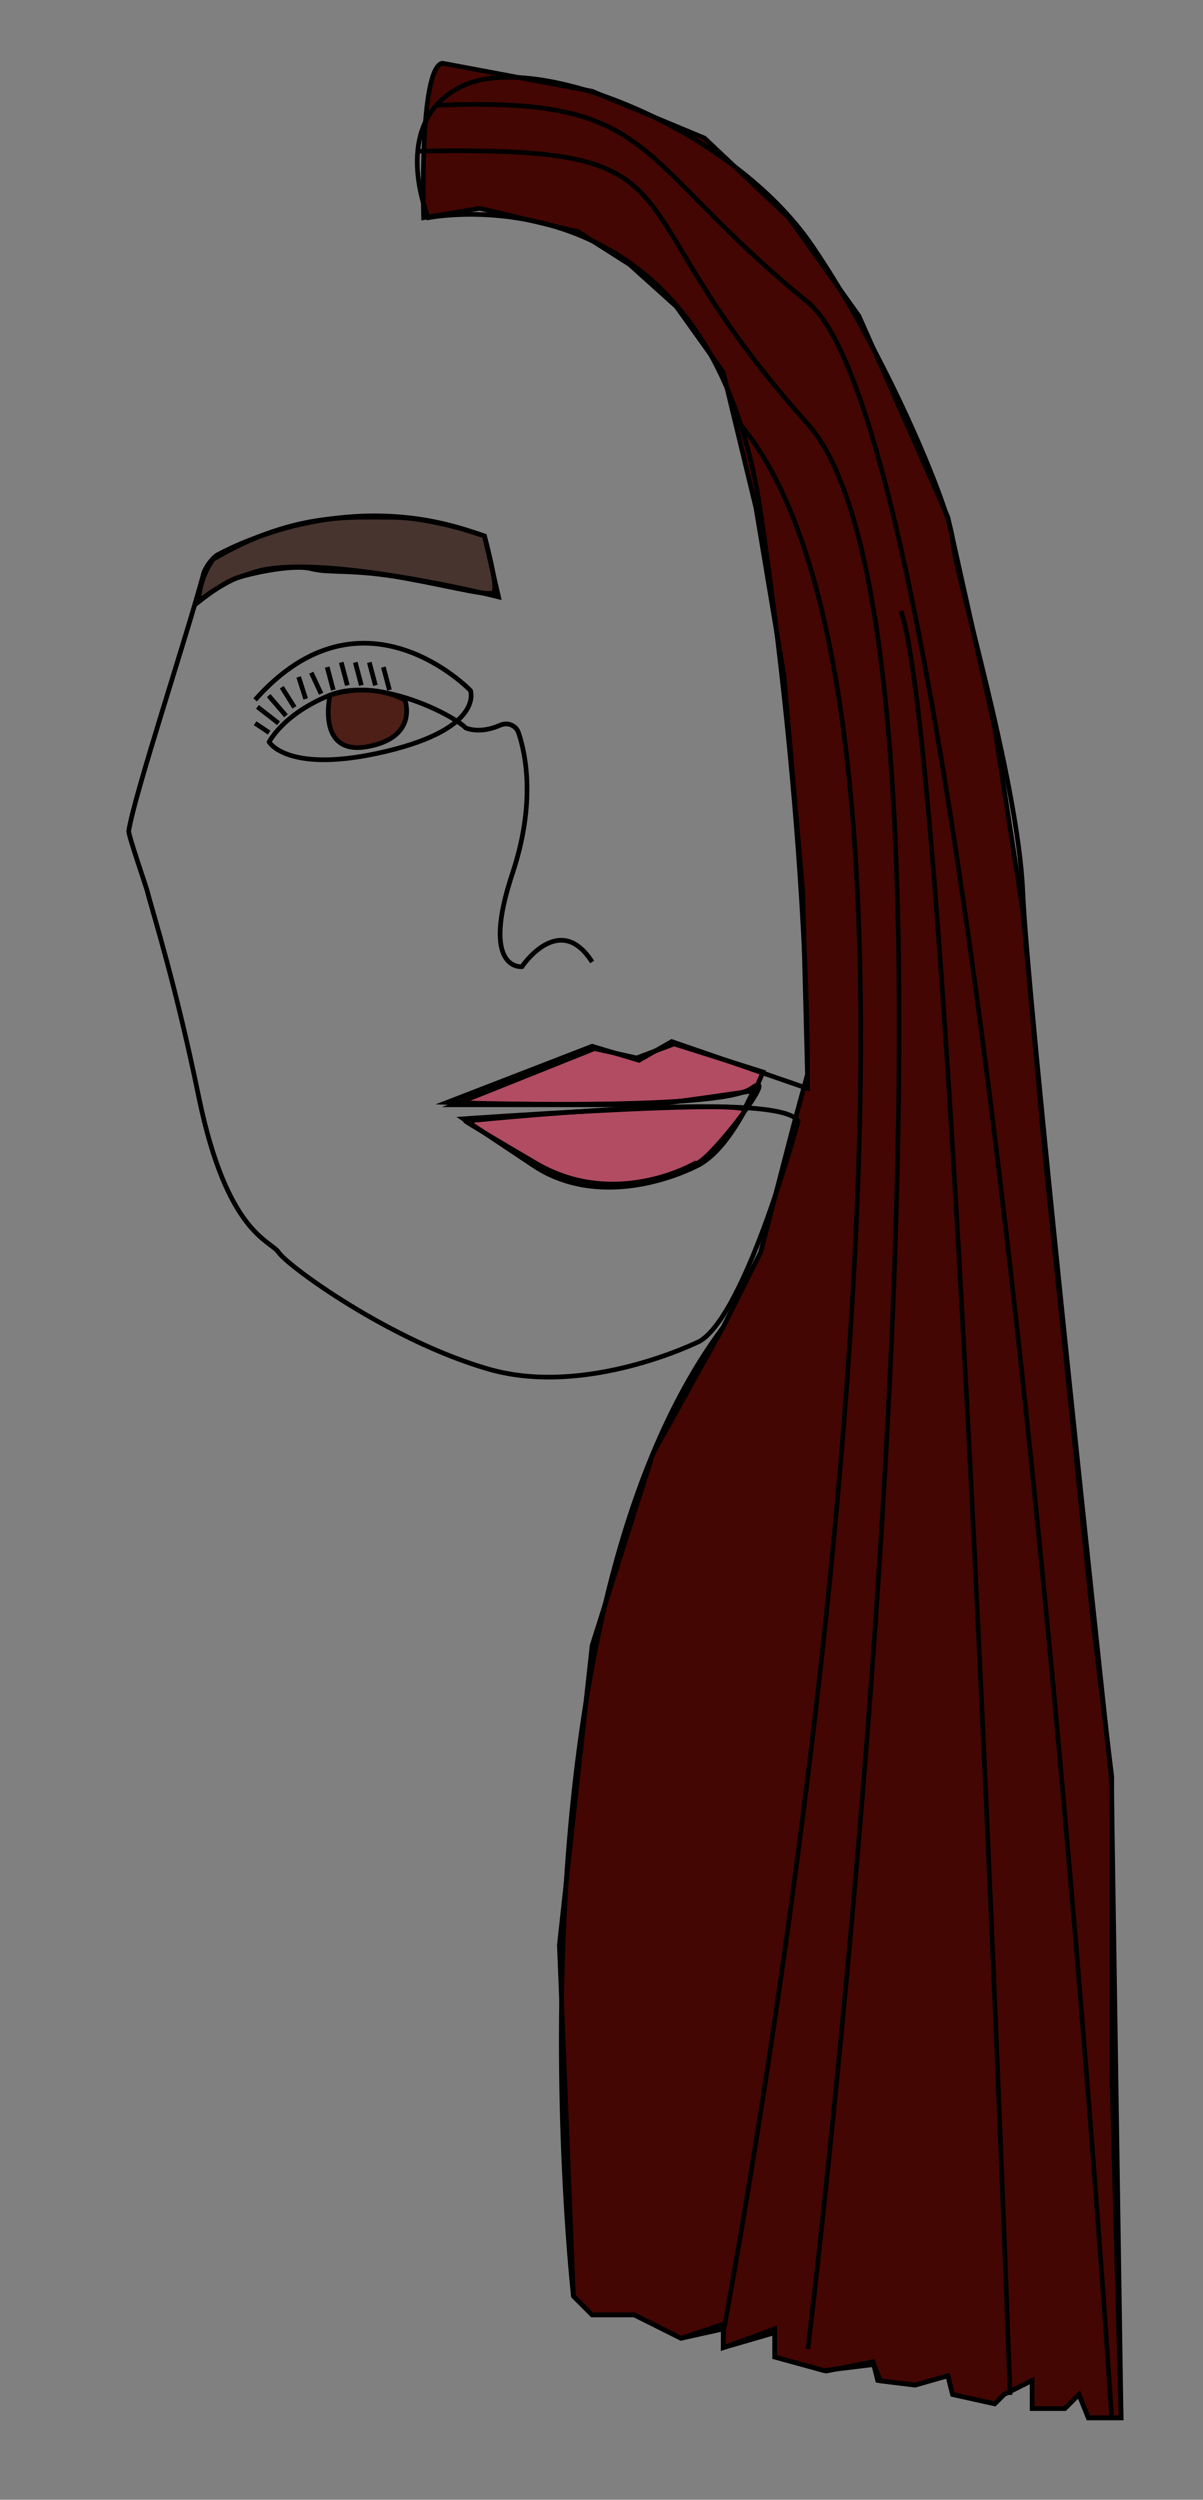 <?xml version="1.0" encoding="utf-8"?>
<!-- Generator: Adobe Illustrator 23.0.1, SVG Export Plug-In . SVG Version: 6.00 Build 0)  -->
<svg version="1.1" id="Layer_3" xmlns="http://www.w3.org/2000/svg" xmlns:xlink="http://www.w3.org/1999/xlink" x="0px" y="0px"
	 viewBox="0 0 257 534" style="enable-background:new 0 0 257 534;" xml:space="preserve">
<rect x="0" y="0" width="257" height="534" fill="#808080" stroke="none"/>
<style type="text/css">
	.st0{fill:none;stroke:#000000;stroke-miterlimit:10;}
	.st1{fill:#47342F;stroke:#000000;stroke-miterlimit:10;}
	.st2{fill:#B24C63;stroke:#000000;stroke-miterlimit:10;}
	.st3{fill:#440602;stroke:#000000;stroke-miterlimit:10;}
	.st4{fill:#4D1F16;stroke:#000000;stroke-miterlimit:10;}
	.st5{fill:none;stroke:#FFFFFF;stroke-miterlimit:10;}
</style>
<path class="st0" d="M42.5,128.5"/>
<path class="st1" d="M42.5,128.5c0,0,5-4,8-5c2.9-1,11.5-2.9,15.6-2.1c0.1,0,0.2,0,0.4,0.1c4,1,9,0,20,2s18,4,19,3s-2-12-2-12
	s-11-4-20-4s-21-1-38,9C45.5,119.5,42.5,123.5,42.5,128.5z"/>
<path class="st2" d="M97,236l30-12l9,2l8-3l19,6c0,0-0.4,1-1.1,2.6c-2.1,4.7-6.9,14.4-12.9,17.4c-8,4-23,8-35,0s-15-10-15-10
	s57-4,60-2l2-4c0,0-20,3-23,3S97,236,97,236z"/>
<path class="st3" d="M122.5,490.5l-3-75l7-64l13-41l15-27l8-16l7-27l3-11l-1-39l-4-46l-6-36l-7-29l-10-14l-10-9l-11-7l-21-5l-12,2
	c0,0-1-32,4-33l32,6l24,10l18,17l15,21l19,43l10,45l6,39l5,55l6,58l4,39l4,33v26v37l2,74h-7l-2-5l-3,3h-7v-6l-6,3l-2,2l-9-2l-1-4
	l-7,2l-7.4-0.9l-1.4-3.5l-10.7,1.3l-10.5-2.9v-5.2l-11,3.2v-4l-9,2l-10-5h-9L122.5,490.5"/>
<path class="st0" d="M54.5,149.5c23-26,46-2,46-2s3,8-18,13s-25-2-25-2s3-6,13-10s26,4,29,7c0,0,2.9,1.4,7.4-0.6
	c1.6-0.7,3.4,0.1,3.9,1.7c1.6,4.8,3.6,15.1-1.3,29.9c-7,21,2,20,2,20s8-12,15-1"/>
<path class="st4" d="M86.5,149.5c0,0,3,8-8,10s-8-11-8-11S78.5,145.5,86.5,149.5z"/>
<line class="st0" x1="54.5" y1="154.5" x2="57.5" y2="156.5"/>
<line class="st0" x1="55" y1="151" x2="59.5" y2="154.5"/>
<line class="st0" x1="57.4" y1="148.6" x2="61.1" y2="152.9"/>
<line class="st0" x1="60.2" y1="146.8" x2="62.9" y2="151.1"/>
<line class="st0" x1="63.8" y1="144.6" x2="65.3" y2="149.3"/>
<line class="st0" x1="66.5" y1="143.7" x2="68.6" y2="148.2"/>
<line class="st0" x1="69.9" y1="142.5" x2="71.2" y2="147.4"/>
<line class="st0" x1="72.9" y1="141.5" x2="74.2" y2="146.4"/>
<line class="st0" x1="75.9" y1="141.5" x2="77.2" y2="146.4"/>
<line class="st0" x1="78.9" y1="141.5" x2="80.2" y2="146.4"/>
<line class="st0" x1="81.9" y1="142.5" x2="83.2" y2="147.4"/>
<path class="st0" d="M42.5,128.5c1.6-1.6,6-4.2,8-5c0.5-0.2,3-1,3-1c13-5,53,5,53,5l-3-13l-3-1c-25.5-8.5-47.8,1.7-54,5
	c-1.1,0.6-2.7,2.8-3,4c-3.8,14.1-14.7,46.9-16,55c-0.1,0.9,3.8,12.1,4,13c1.2,4.7,6,19.6,11,44c6,29,15.2,30.4,17,33
	c2,3,24,19,45,25s45-6,45-6c10-6,21-47,21-47c-4-7-71,0-71,0s-2-1,15,9s34,0,34,0c2,1,19-21,12-16s-65,3-65,3l31-12l10,3l7-4l29,10
	c0,0,1-48-10-123s-71-63-71-63s-8.6-20.2,7-28c16-8,58,9,75,34s30,58,30,63s14,51,15,75c0.9,21.9,16,162.2,18.6,186.4
	c0.3,2.4,0.4,4.8,0.4,7.2l2,132.4h-7l-2-5l-3,3h-7v-6l-6,3l-2,2l-9-2l-1-4l-7,2l-8-1l-1-4l-10,2l-11-3v-6l-11,4l0.1-3.7
	c0,0,63.4-334.9,3.6-407.1"/>
<path class="st0" d="M237.5,516.5c0,0-27-421-65-452s-31.6-44-79.3-42"/>
<path class="st0" d="M172.6,501.8c0,0,43.9-362.3-0.1-411.3s-19.6-59.4-83.3-58.2"/>
<path class="st0" d="M215.8,511.6c0,0-12.3-348.1-23.3-381.1"/>
<path class="st5" d="M134.5,493.2"/>
<path class="st0" d="M154.5,496.5l-9,3l-10-5h-9l-4-4c0,0-16.1-142.5,32-207"/>
</svg>

